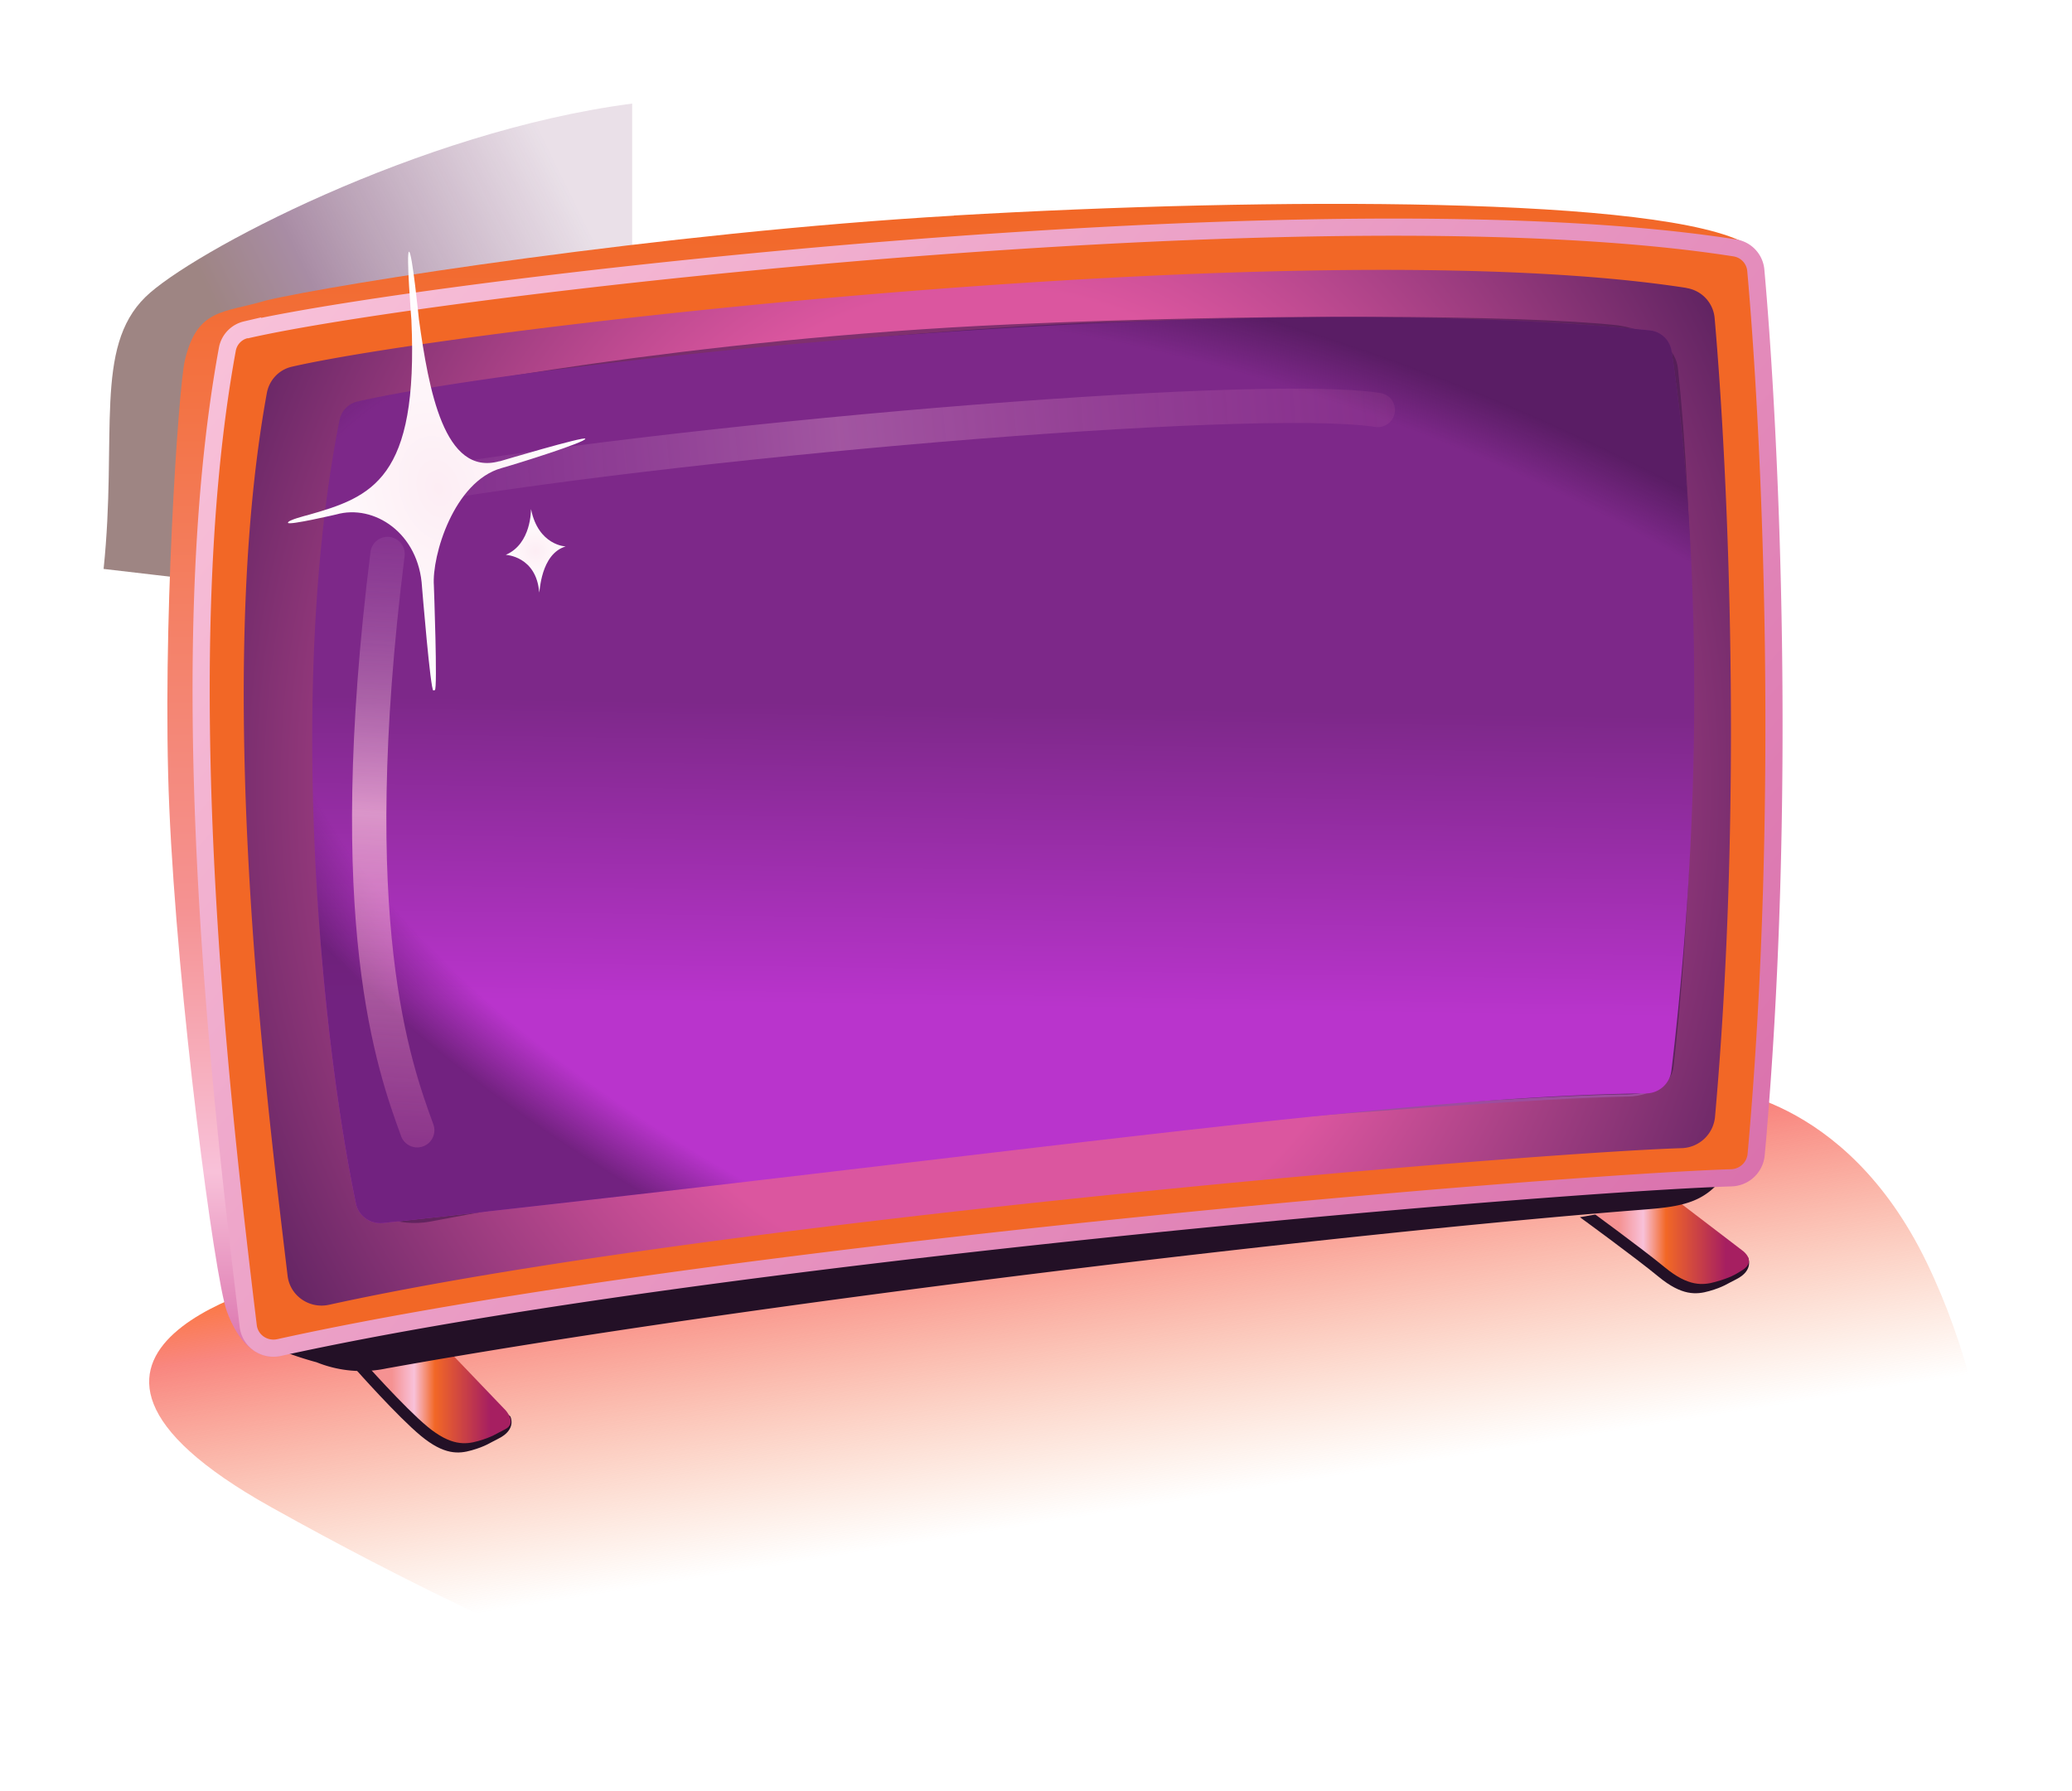 <svg width="140" height="121" fill="none" xmlns="http://www.w3.org/2000/svg"><g filter="url(#filter0_f_2174_43689)"><path d="M134.96 108.78l-85.514 7.213s-11.85-3.386-31.138-14.163c-19.29-10.776 1.378-15.394 1.378-15.394l95.894-12.932s9.04.28 14.608 11.813c5.567 11.533 4.772 23.463 4.772 23.463z" fill="url(#paint0_linear_2174_43689)"/></g><g filter="url(#filter1_f_2174_43689)"><path d="M42.715 7v14.32c0 7.783-.25 12.14-1.253 15.877-1.253 4.669-2.82 6.537-8.145 4.98C29.056 40.932 14.1 39.272 7 38.442c.94-9.028-.669-14.938 2.82-18.367C12.826 17.119 28.304 8.868 42.715 7z" fill="url(#paint1_linear_2174_43689)" fill-opacity=".5"/></g><path d="M29.532 91.543l4.95 4.165s.458.876-.81 1.502c-.568.276-.835.51-1.803.785-.877.25-1.853.325-3.422-.968-1.57-1.294-4.416-4.508-4.416-4.508l5.51-.968-.01-.008z" fill="#231026"/><path d="M29.973 90.917l4.19 4.374s.81.876-.05 1.294c-.567.275-.834.509-1.803.784-.876.25-1.853.326-3.422-.968-1.57-1.294-4.415-4.507-4.415-4.507l5.509-.968-.009-.009z" fill="url(#paint2_linear_2174_43689)"/><path d="M112.25 81.268l5.852 3.68s.459.877-.81 1.503c-.568.276-.835.51-1.803.785-.876.25-1.853.325-3.422-.968-1.569-1.294-5.317-4.023-5.317-4.023l5.509-.969-.009-.008z" fill="#231026"/><path d="M112.684 80.642l5.092 3.89s.926.692-.05 1.293c-.535.334-.835.51-1.803.785-.877.25-1.853.325-3.423-.968-1.569-1.294-5.316-4.023-5.316-4.023l5.508-.969-.008-.008z" fill="url(#paint3_linear_2174_43689)"/><path d="M116.806 78.974l.993-2.446-96.747 8.422s-5.133.835-4.715 4.299c.183 1.544 5.05 2.796 5.05 2.796a8.117 8.117 0 004.732.417c24.706-4.44 64.437-9.131 84.978-10.734 2.646-.209 4.357-.476 5.709-2.763v.009z" fill="#231026"/><path d="M64.456 14.562c21.51-1.252 48.069-1.294 53.661 1.978L18.841 91.635c-1.502.234-2.746-.926-3.514-3.03-.835-2.287-3.339-21.309-3.89-34.07-.509-11.845.627-28.338 1.044-30.14.826-3.598 2.637-3.231 5.484-4.09 4.649-1.11 26.75-4.591 46.49-5.735v-.008z" fill="url(#paint4_linear_2174_43689)"/><path d="M16.605 22.299c12.403-2.863 72.566-9.94 100.603-5.55a1.684 1.684 0 011.427 1.51c1.002 11.218 2.162 36.008.025 59.746a1.733 1.733 0 01-1.686 1.578c-12.336.4-69.812 5.225-98.107 11.468-1.01.225-1.979-.45-2.095-1.46-1.803-14.925-5.317-44.706-1.411-65.99a1.654 1.654 0 011.252-1.319l-.008.017z" fill="#F26726" stroke="url(#paint5_linear_2174_43689)" stroke-width="1.16"/><path d="M113.942 19.453c-25.424-3.94-82.858 2.72-94.218 5.325-.876.2-1.527.893-1.694 1.778-3.514 19.28-.226 46.032 1.402 59.646.159 1.352 1.47 2.253 2.796 1.961 25.458-5.592 80.146-10.208 91.397-10.584a2.332 2.332 0 002.254-2.111c1.911-21.418.876-43.72-.025-53.97a2.254 2.254 0 00-1.912-2.037v-.008z" fill="url(#paint6_radial_2174_43689)"/><path d="M110.155 22.24c-11.143-.458-26.885-1.101-41.392-.175-17.67 1.127-34.94 3.548-41.358 4.716-1.143.209-3.58 1.703-4.616 6.494-2.637 12.77-.333 35.449 1.494 47.134.21 1.352 1.92 2.245 3.656 1.953 27.22-4.624 71.231-8.046 82.116-8.272 1.535-.033 2.812-.926 2.946-2.095 2.087-18.237.993-38.478-.017-47.684-.125-1.136-1.335-2.02-2.829-2.07z" fill="url(#paint7_linear_2174_43689)"/><path d="M109.326 21.982c-6.569-.718-24.447-.801-40.982-.067-21.927.968-39.88 4.516-41.358 4.858-2.538.593-3.973 4.073-4.424 7.07-1.811 14.932-.417 34.02 1.369 45.523.417 3.121 3.363 3.48 5.066 3.188 28.104-5.409 69.804-8.388 80.471-8.605 2.287.066 3.481-.718 3.606-1.87 2.045-17.945 1.285-38.136.3-47.192-.125-1.119-1.118-2.43-4.048-2.905z" fill="url(#paint8_radial_2174_43689)" fill-opacity=".6"/><g filter="url(#filter2_ddddd_2174_43689)"><path d="M111.47 22.323c-29.574-2.989-76.302 2.263-87.322 4.81a1.606 1.606 0 00-1.211 1.265c-3.541 17.878-1.3 41.367 1.116 52.932.177.848.984 1.403 1.845 1.308 42.503-4.653 68.917-8.603 85.329-8.759a1.726 1.726 0 001.701-1.512c2.685-22.434 1.332-39.985.016-48.641a1.648 1.648 0 00-1.474-1.403z" fill="url(#paint9_linear_2174_43689)"/><path d="M111.47 22.323c-29.574-2.989-76.302 2.263-87.322 4.81a1.606 1.606 0 00-1.211 1.265c-3.541 17.878-1.3 41.367 1.116 52.932.177.848.984 1.403 1.845 1.308 42.503-4.653 68.917-8.603 85.329-8.759a1.726 1.726 0 001.701-1.512c2.685-22.434 1.332-39.985.016-48.641a1.648 1.648 0 00-1.474-1.403z" fill="url(#paint10_radial_2174_43689)" fill-opacity=".6"/></g><g opacity=".7" filter="url(#filter3_f_2174_43689)"><path d="M28.19 76.37c-1.561-4.291-5.125-13.998-2.004-38.938" stroke="url(#paint11_linear_2174_43689)" stroke-width="2.32" stroke-linecap="round"/></g><g filter="url(#filter4_f_2174_43689)" opacity=".3"><path d="M93.093 27.7c-8.514-1.294-48.22 2.144-66.632 5.45" stroke="url(#paint12_linear_2174_43689)" stroke-width="2.32" stroke-linecap="round"/></g><g filter="url(#filter5_f_2174_43689)"><path d="M33.748 31.163c-3.748 1.052-4.783-4.858-5.442-9.582 0 0-.46-4.582-.668-4.574-.209 0 .159 4.616.159 4.616.484 10.776-2.655 11.952-7.028 13.188 0 0-1.36.334-1.31.517.05.184 3.263-.567 3.263-.567 2.546-.718 5.592 1.252 5.793 4.916 0 0 .575 7.028.767 6.978l.1-.025c.193-.05-.066-7.07-.066-7.07-.142-1.995 1.344-7.02 4.566-7.93 1.101-.308 5.725-1.76 5.667-1.986-.05-.183-5.793 1.528-5.793 1.528l-.008-.009z" fill="url(#paint13_radial_2174_43689)"/></g><g filter="url(#filter6_f_2174_43689)"><path d="M35.875 34.427s.041 2.32-1.703 3.063c0 0 2.07.084 2.262 2.546.042 0 .083-2.604 1.786-3.113 0 0-1.836-.059-2.337-2.504l-.008.008z" fill="url(#paint14_radial_2174_43689)"/></g><defs><linearGradient id="paint0_linear_2174_43689" x1="75.349" y1="76.583" x2="79.342" y2="101.485" gradientUnits="userSpaceOnUse"><stop stop-color="#FD7327"/><stop offset=".214" stop-color="#F7665D" stop-opacity=".786"/><stop offset="1" stop-color="#F7945D" stop-opacity="0"/></linearGradient><linearGradient id="paint1_linear_2174_43689" x1="12.953" y1="31.904" x2="41.08" y2="18.066" gradientUnits="userSpaceOnUse"><stop offset=".203" stop-color="#3E0B08"/><stop offset=".413" stop-color="#531B4B"/><stop offset="1" stop-color="#6B2B62" stop-opacity=".29"/></linearGradient><linearGradient id="paint2_linear_2174_43689" x1="24.464" y1="94.214" x2="34.505" y2="94.214" gradientUnits="userSpaceOnUse"><stop offset=".02" stop-color="#F59292"/><stop offset=".2" stop-color="#F59292"/><stop offset=".35" stop-color="#F8C1D9"/><stop offset=".49" stop-color="#F26726"/><stop offset=".86" stop-color="#A61F61"/><stop offset="1" stop-color="#A61F61"/></linearGradient><linearGradient id="paint3_linear_2174_43689" x1="107.184" y1="83.705" x2="118.176" y2="83.705" gradientUnits="userSpaceOnUse"><stop offset=".02" stop-color="#F59292"/><stop offset=".2" stop-color="#F59292"/><stop offset=".35" stop-color="#F8C1D9"/><stop offset=".49" stop-color="#F26726"/><stop offset=".86" stop-color="#A61F61"/><stop offset="1" stop-color="#A61F61"/></linearGradient><linearGradient id="paint4_linear_2174_43689" x1="64.715" y1="13.777" x2="64.715" y2="91.66" gradientUnits="userSpaceOnUse"><stop stop-color="#F26726"/><stop offset=".61" stop-color="#F59292"/><stop offset=".84" stop-color="#F8C1D9"/><stop offset="1" stop-color="#DA72AD"/></linearGradient><linearGradient id="paint5_linear_2174_43689" x1="21.179" y1="14.904" x2="109.904" y2="89.315" gradientUnits="userSpaceOnUse"><stop stop-color="#F8C1D9"/><stop offset="1" stop-color="#DA72AD"/></linearGradient><linearGradient id="paint7_linear_2174_43689" x1="67.895" y1="21.59" x2="67.895" y2="82.938" gradientUnits="userSpaceOnUse"><stop offset=".44" stop-color="#7D2987"/><stop offset=".79" stop-color="#9D4D9E"/></linearGradient><linearGradient id="paint9_linear_2174_43689" x1="69.165" y1="21.846" x2="68.262" y2="80.338" gradientUnits="userSpaceOnUse"><stop offset=".442" stop-color="#7D2889"/><stop offset=".791" stop-color="#B934CC"/></linearGradient><linearGradient id="paint11_linear_2174_43689" x1="28.198" y1="36.388" x2="25.811" y2="77.062" gradientUnits="userSpaceOnUse"><stop stop-color="#9C53A0" stop-opacity=".44"/><stop offset=".46" stop-color="#F8C1D9"/><stop offset="1" stop-color="#DA72AD" stop-opacity=".36"/></linearGradient><linearGradient id="paint12_linear_2174_43689" x1="25.292" y1="33.1" x2="93.702" y2="26.764" gradientUnits="userSpaceOnUse"><stop stop-color="#9C53A0" stop-opacity=".44"/><stop offset=".46" stop-color="#F8C1D9"/><stop offset="1" stop-color="#DA72AD" stop-opacity=".36"/></linearGradient><filter id="filter0_f_2174_43689" x="5.152" y="68.578" width="134.774" height="52.342" filterUnits="userSpaceOnUse" color-interpolation-filters="sRGB"><feFlood flood-opacity="0" result="BackgroundImageFix"/><feBlend in="SourceGraphic" in2="BackgroundImageFix" result="shape"/><feGaussianBlur stdDeviation="2.463" result="effect1_foregroundBlur_2174_43689"/></filter><filter id="filter1_f_2174_43689" x="5.768" y="5.768" width="38.178" height="38.179" filterUnits="userSpaceOnUse" color-interpolation-filters="sRGB"><feFlood flood-opacity="0" result="BackgroundImageFix"/><feBlend in="SourceGraphic" in2="BackgroundImageFix" result="shape"/><feGaussianBlur stdDeviation=".616" result="effect1_foregroundBlur_2174_43689"/></filter><filter id="filter2_ddddd_2174_43689" x=".571" y=".903" width="134.431" height="102.272" filterUnits="userSpaceOnUse" color-interpolation-filters="sRGB"><feFlood flood-opacity="0" result="BackgroundImageFix"/><feColorMatrix in="SourceAlpha" values="0 0 0 0 0 0 0 0 0 0 0 0 0 0 0 0 0 0 127 0" result="hardAlpha"/><feOffset/><feGaussianBlur stdDeviation="10.263"/><feComposite in2="hardAlpha" operator="out"/><feColorMatrix values="0 0 0 0 1 0 0 0 0 0.4 0 0 0 0 0.851 0 0 0 1 0"/><feBlend in2="BackgroundImageFix" result="effect1_dropShadow_2174_43689"/><feColorMatrix in="SourceAlpha" values="0 0 0 0 0 0 0 0 0 0 0 0 0 0 0 0 0 0 127 0" result="hardAlpha"/><feOffset/><feGaussianBlur stdDeviation="10.263"/><feComposite in2="hardAlpha" operator="out"/><feColorMatrix values="0 0 0 0 1 0 0 0 0 0.4 0 0 0 0 0.851 0 0 0 1 0"/><feBlend in2="effect1_dropShadow_2174_43689" result="effect2_dropShadow_2174_43689"/><feColorMatrix in="SourceAlpha" values="0 0 0 0 0 0 0 0 0 0 0 0 0 0 0 0 0 0 127 0" result="hardAlpha"/><feOffset/><feGaussianBlur stdDeviation="10.263"/><feComposite in2="hardAlpha" operator="out"/><feColorMatrix values="0 0 0 0 1 0 0 0 0 0.4 0 0 0 0 0.851 0 0 0 1 0"/><feBlend in2="effect2_dropShadow_2174_43689" result="effect3_dropShadow_2174_43689"/><feColorMatrix in="SourceAlpha" values="0 0 0 0 0 0 0 0 0 0 0 0 0 0 0 0 0 0 127 0" result="hardAlpha"/><feOffset/><feGaussianBlur stdDeviation="5.132"/><feComposite in2="hardAlpha" operator="out"/><feColorMatrix values="0 0 0 0 0.85 0 0 0 0 0.209 0 0 0 0 1 0 0 0 1 0"/><feBlend in2="effect3_dropShadow_2174_43689" result="effect4_dropShadow_2174_43689"/><feColorMatrix in="SourceAlpha" values="0 0 0 0 0 0 0 0 0 0 0 0 0 0 0 0 0 0 127 0" result="hardAlpha"/><feOffset/><feGaussianBlur stdDeviation="2.138"/><feComposite in2="hardAlpha" operator="out"/><feColorMatrix values="0 0 0 0 1 0 0 0 0 0.4 0 0 0 0 0.114 0 0 0 1 0"/><feBlend in2="effect4_dropShadow_2174_43689" result="effect5_dropShadow_2174_43689"/><feBlend in="SourceGraphic" in2="effect5_dropShadow_2174_43689" result="shape"/></filter><filter id="filter3_f_2174_43689" x="21.322" y="33.808" width="10.493" height="46.185" filterUnits="userSpaceOnUse" color-interpolation-filters="sRGB"><feFlood flood-opacity="0" result="BackgroundImageFix"/><feBlend in="SourceGraphic" in2="BackgroundImageFix" result="shape"/><feGaussianBlur stdDeviation="1.232" result="effect1_foregroundBlur_2174_43689"/></filter><filter id="filter4_f_2174_43689" x="22.838" y="23.797" width="73.879" height="12.977" filterUnits="userSpaceOnUse" color-interpolation-filters="sRGB"><feFlood flood-opacity="0" result="BackgroundImageFix"/><feBlend in="SourceGraphic" in2="BackgroundImageFix" result="shape"/><feGaussianBlur stdDeviation="1.232" result="effect1_foregroundBlur_2174_43689"/></filter><filter id="filter5_f_2174_43689" x="17.61" y="15.16" width="23.788" height="33.343" filterUnits="userSpaceOnUse" color-interpolation-filters="sRGB"><feFlood flood-opacity="0" result="BackgroundImageFix"/><feBlend in="SourceGraphic" in2="BackgroundImageFix" result="shape"/><feGaussianBlur stdDeviation=".924" result="effect1_foregroundBlur_2174_43689"/></filter><filter id="filter6_f_2174_43689" x="33.248" y="33.495" width="5.894" height="7.465" filterUnits="userSpaceOnUse" color-interpolation-filters="sRGB"><feFlood flood-opacity="0" result="BackgroundImageFix"/><feBlend in="SourceGraphic" in2="BackgroundImageFix" result="shape"/><feGaussianBlur stdDeviation=".462" result="effect1_foregroundBlur_2174_43689"/></filter><radialGradient id="paint6_radial_2174_43689" cx="0" cy="0" r="1" gradientUnits="userSpaceOnUse" gradientTransform="matrix(63.877 0 0 74.737 66.716 53.166)"><stop offset=".45" stop-color="#DB569F"/><stop offset=".89" stop-color="#5D2260"/></radialGradient><radialGradient id="paint8_radial_2174_43689" cx="0" cy="0" r="1" gradientUnits="userSpaceOnUse" gradientTransform="matrix(-9.961 41.048 -63.66 -15.448 -1494.87 6571.56)"><stop offset=".79" stop-color="#42174C" stop-opacity="0"/><stop offset="1" stop-color="#42174C"/></radialGradient><radialGradient id="paint10_radial_2174_43689" cx="0" cy="0" r="1" gradientUnits="userSpaceOnUse" gradientTransform="rotate(109.741 20.148 57.844) scale(36.293 75.12)"><stop offset=".889" stop-color="#42154C" stop-opacity="0"/><stop offset="1" stop-color="#42154C"/></radialGradient><radialGradient id="paint13_radial_2174_43689" cx="0" cy="0" r="1" gradientUnits="userSpaceOnUse" gradientTransform="rotate(74.3 -6.976 36.057) scale(14.49 10.433)"><stop stop-color="#FDEDF4"/><stop offset="1" stop-color="#fff"/></radialGradient><radialGradient id="paint14_radial_2174_43689" cx="0" cy="0" r="1" gradientUnits="userSpaceOnUse" gradientTransform="rotate(-4.42 500.448 -450.286) scale(2.462)"><stop stop-color="#FDEDF4"/><stop offset="1" stop-color="#fff"/></radialGradient></defs></svg>